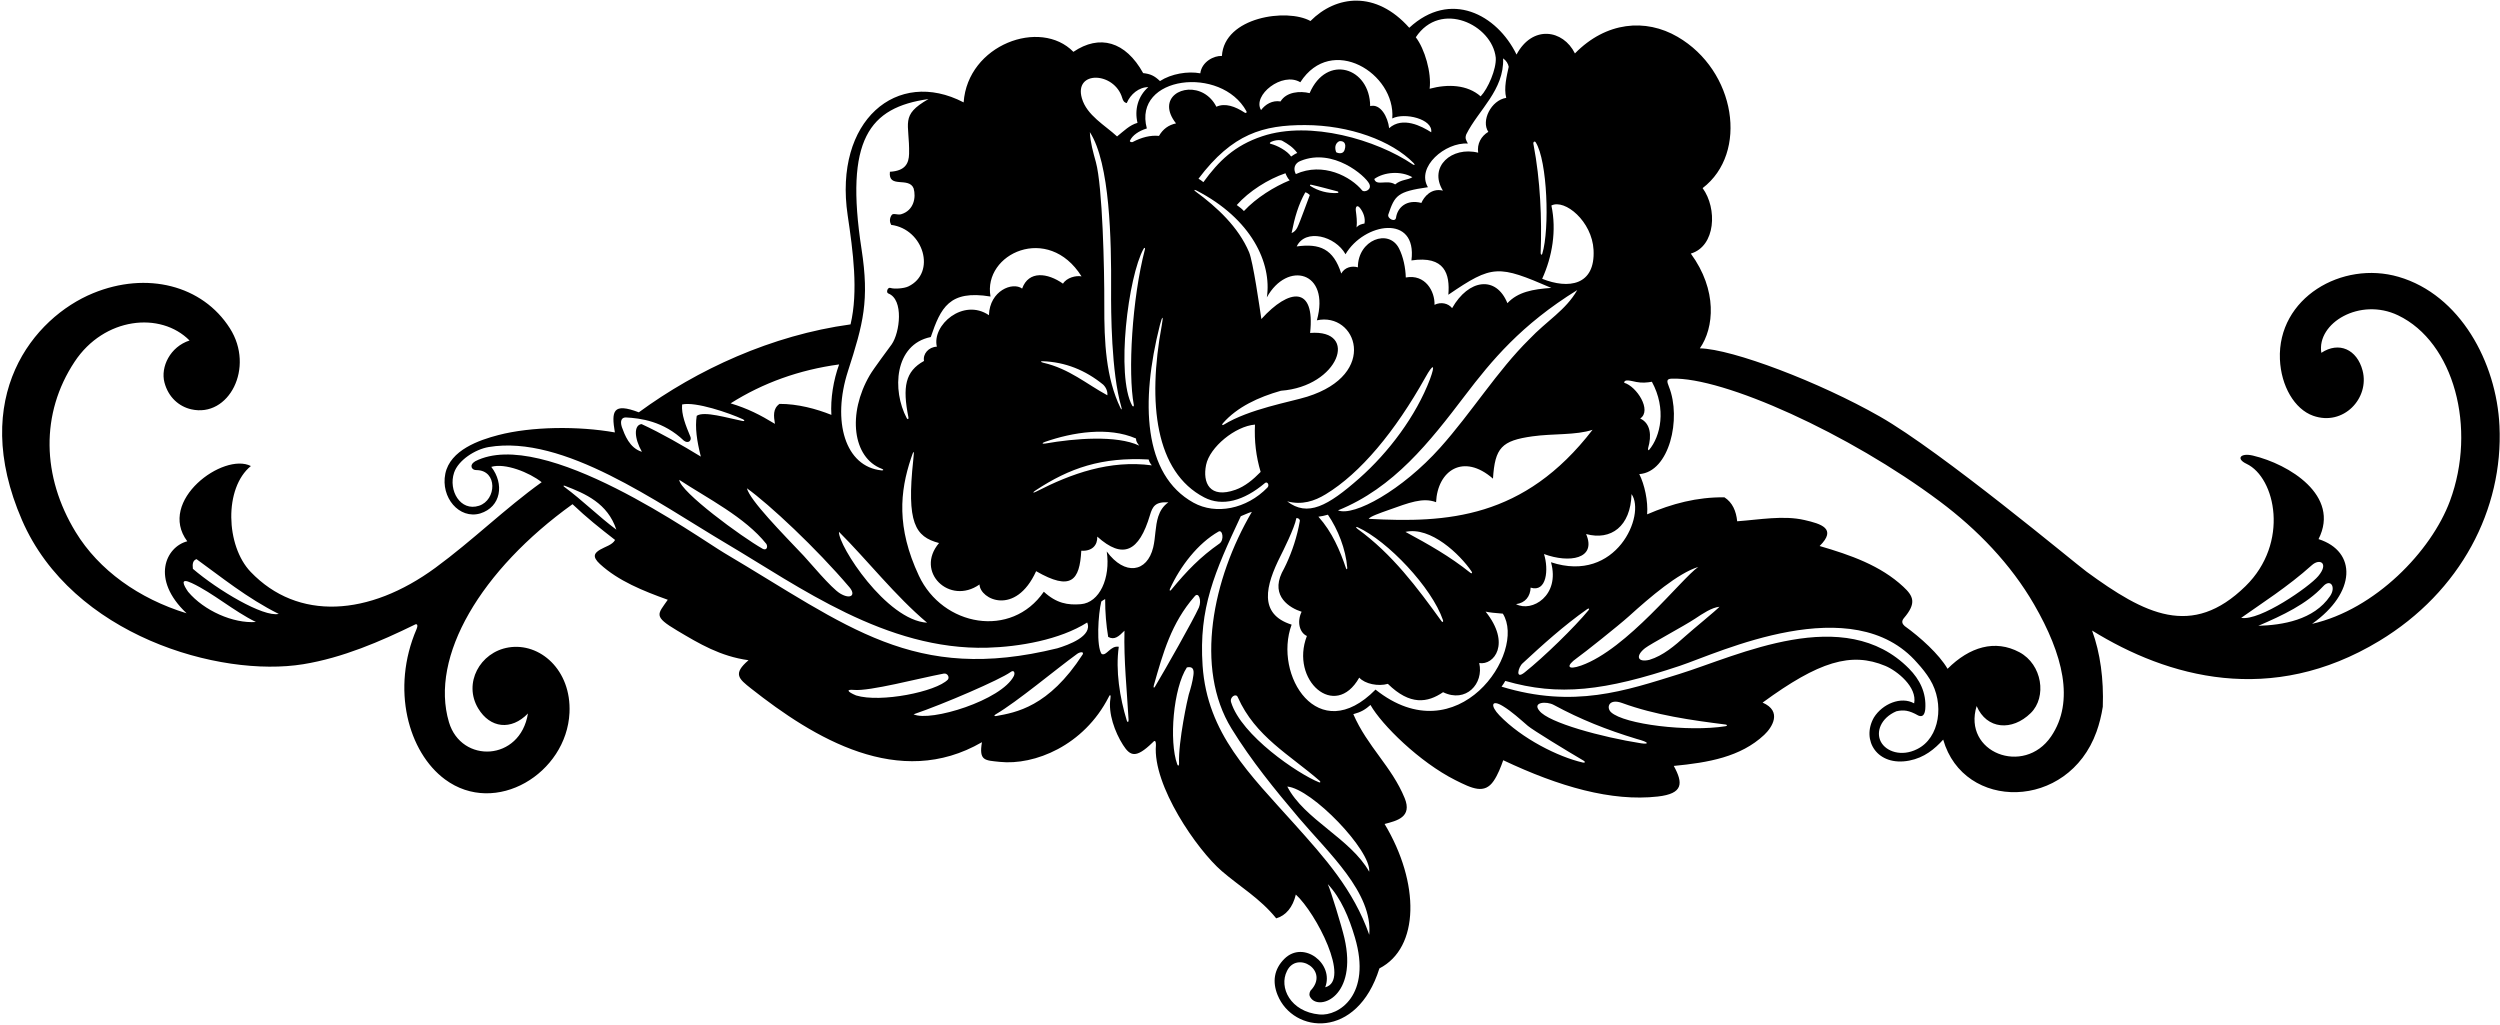 <?xml version="1.0" encoding="UTF-8"?>
<svg xmlns="http://www.w3.org/2000/svg" xmlns:xlink="http://www.w3.org/1999/xlink" width="488pt" height="200pt" viewBox="0 0 488 200" version="1.1">
<g id="surface1">
<path style=" stroke:none;fill-rule:nonzero;fill:rgb(0%,0%,0%);fill-opacity:1;" d="M 487.898 83.137 C 487.312 70.723 480.219 57.539 468.203 54.039 C 457.156 50.82 444.547 58.16 445.039 70.125 C 445.258 75.348 447.891 79.867 451.523 81.156 C 457.449 83.258 462.582 77.707 461.176 72.336 C 460.094 68.195 456.555 66.602 453.125 68.871 C 452.184 63.055 460.676 57.992 468.109 61.555 C 479.023 66.781 483.5 83.586 478.23 97.793 C 474.594 107.598 463.637 118.965 451.312 121.777 C 459.941 115.695 460.098 107.645 452.578 105.234 C 456.891 96.734 446.805 90.602 439.77 88.93 C 437.375 88.359 436.379 89.527 438.523 90.539 C 444.195 93.223 446.949 105.984 438.328 114.418 C 427.836 124.684 418.672 119.902 407.309 111.602 C 405.031 109.938 379.027 88.191 366.922 81.293 C 355.121 74.566 338.172 68.129 331.812 67.996 C 334.594 64.004 335.289 56.664 330.047 49.5 C 334.914 48.051 335.246 40.691 332.352 36.719 C 341.352 29.848 338.84 13.797 327.465 7.188 C 321.219 3.555 313.512 4.215 307.426 10.43 C 305.117 5.754 299.117 4.84 296.027 10.652 C 292.188 2.781 283.098 -1.992 275.086 5.422 C 268.566 -1.918 260.789 -0.918 255.801 4.102 C 251.219 1.559 238.977 3.305 238.516 10.922 C 236.988 10.832 234.59 12.031 234.297 14.312 C 231.883 13.852 228.629 14.391 226.426 15.824 C 225.344 14.785 224.555 14.426 223.145 14.27 C 219.707 8.066 214.633 6.66 209.527 10.121 C 203.094 3.527 188.902 8.703 188.102 19.988 C 175.102 13.203 162.723 23.535 165.465 42.027 C 166.508 49.055 167.566 56.82 166.027 63.32 C 150.637 65.426 136.074 72.141 124.699 80.484 C 119.613 78.555 119.32 80.23 120.023 84.41 C 112.859 83.137 103.73 83.242 97.258 84.93 C 93.566 85.891 87.871 87.84 86.926 92.469 C 85.984 97.098 89.641 101.414 93.734 100.227 C 97.84 98.949 98.461 94.434 95.895 91.133 C 98.559 90.324 103.344 92.215 105.734 94.125 C 98.578 99.262 92.277 105.488 84.988 110.832 C 72.023 120.336 58.133 121.238 48.934 111.637 C 44.047 106.539 43.707 95.25 48.973 90.969 C 43.645 88.238 30.637 97.727 36.555 105.66 C 32.387 106.734 29.34 113.035 36.422 119.715 C 27.105 116.867 19.297 111.289 14.766 103.855 C 8.145 92.996 7.883 80.707 14.559 70.617 C 20.332 61.887 31.348 60.762 37 66.465 C 33.223 67.684 31.309 71.621 32.098 74.648 C 32.867 77.582 34.973 79.355 37.32 79.895 C 44.676 81.582 49.766 71.762 44.875 64.086 C 39.52 55.672 28.645 52.922 18.148 57.242 C 6.566 62.016 -6.16 77.41 4.293 101.523 C 14.074 124.078 42.898 132.305 59.184 129.656 C 66.91 128.398 74.301 125.191 80.902 121.965 C 81.379 121.66 81.668 121.949 81.309 122.812 C 76.289 134.473 79.699 146.832 86.859 152.133 C 96.754 159.457 110.605 150.941 111.164 139.133 C 111.559 130.742 105.344 125.379 99.273 126.383 C 93.664 127.309 90.398 133.383 93.34 138.277 C 95.672 142.16 99.789 142.641 103.055 139.27 C 101.543 148.652 90.051 149.086 87.637 140.973 C 83.828 128.18 93.887 111.238 111.754 98.418 C 114.586 101.105 116.992 103.016 120.062 105.398 C 119.551 106.367 118.09 106.723 117.145 107.289 C 116.066 107.934 115.504 108.617 117.102 110.09 C 120.703 113.406 125.57 115.352 130.348 117.074 C 128.387 119.938 127.426 120.262 132.195 123.094 C 136.504 125.656 140.59 128.113 146.113 128.875 C 142.996 131.535 144.191 132.488 146.621 134.406 C 158.867 144.062 175.508 154.246 191.676 144.875 C 191.059 148.539 192.242 148.41 195.16 148.719 C 201.926 149.43 211.57 145.562 216.422 136.051 C 216.719 135.391 216.863 135.75 216.754 136.359 C 216.297 139.191 217.598 142.891 219.219 145.422 C 220.625 147.613 221.734 148.086 224.941 144.98 C 225.375 144.477 225.633 144.445 225.637 145.453 C 224.98 153.328 233.664 165.875 238.484 170.031 C 242.031 173.09 245.992 175.383 249.117 179.262 C 251.004 178.73 252.367 177.078 252.945 174.613 C 256.898 178.227 263.727 191.426 258.68 192.719 C 260.461 188.113 254.457 183.473 250.73 187.145 C 248.648 189.199 248.355 191.68 249.379 194.215 C 252.426 201.777 264.902 202.992 269.258 189.035 C 277.113 184.996 277.18 172.359 270.273 160.84 C 272.691 160.207 275.707 159.504 274.188 155.785 C 271.68 149.652 266.906 145.73 264.168 139.406 C 265.738 138.984 266.527 138.48 267.516 137.609 C 269.719 141.5 277.094 148.766 284.07 152.273 C 287.402 153.949 289.773 155.066 291.562 152.438 C 292.387 151.223 292.965 149.711 293.43 148.395 C 304.344 153.555 314.562 156.496 323.586 155.484 C 328.621 154.918 328.555 152.855 326.723 149.508 C 333.426 148.863 339.758 147.781 344.371 143.449 C 345.891 142.027 347.973 138.848 344.059 137.148 C 355.047 129.109 361.344 127.195 368.02 129.984 C 370.316 130.945 374.27 134.094 373.641 137.297 C 371.074 135.859 367.441 137.402 365.785 140.062 C 363.27 144.496 366.441 149.672 372.688 148.469 C 375.609 147.906 377.641 146.223 379.312 144.371 C 383.297 158.359 403.695 158.238 409.234 142.852 C 409.789 141.312 410.195 139.676 410.465 137.957 C 410.656 132.602 409.988 127.484 408.375 123.082 C 423.145 132.227 443.316 137.891 464.441 125.109 C 480.363 115.48 488.66 99.387 487.898 83.137 Z M 36.719 115.516 C 35.84 114.246 35.02 112.676 37.43 113.812 C 41.629 115.785 45.555 119.254 49.953 121.414 C 45.512 121.734 39.816 119.203 36.719 115.516 Z M 37.652 111.035 C 37.555 110.137 37.594 109.426 38.355 109.141 C 43.07 112.535 48.246 116.773 54.406 119.836 C 51.406 120.512 42.496 115.191 37.652 111.035 Z M 319.414 74.562 C 320.523 74.781 321.516 74.684 322.449 74.52 C 325.332 79.816 324.145 85.18 321.898 87.828 C 321.738 88.016 321.637 87.719 321.73 87.398 C 322.398 85.094 322.23 82.645 320.168 81.695 C 322.52 80.117 319.453 75.402 317.043 74.719 C 317.055 73.938 318.309 74.344 319.414 74.562 Z M 318.477 96.445 C 321.305 100.449 315.547 113.973 302.754 109.75 C 304.57 116.27 299.016 119.578 295.926 117.926 C 297.723 117.707 298.727 116.414 298.777 114.707 C 301.938 115.703 302.328 111.117 301.387 108.148 C 306.312 109.969 311.707 109.129 309.609 104.246 C 314.469 105.562 318.297 102.754 318.477 96.445 Z M 308.641 129.914 C 305.902 130.883 305.645 129.98 307.824 128.445 C 309.137 127.523 315.949 122.109 317.977 120.281 C 322.16 116.496 327.551 111.887 331.496 110.668 C 328.176 113 317.617 126.734 308.641 129.914 Z M 335.645 118.441 C 334.965 119.176 330.438 122.863 329.062 124.105 C 326.906 126.055 324.617 127.996 321.973 128.797 C 319.637 129.363 319.184 128.047 321.113 126.52 C 322.109 125.73 328.793 122.156 330.848 120.785 C 332.352 119.785 334.16 118.57 335.645 118.441 Z M 297.637 131.23 C 295.711 132.801 296.344 130.199 297.25 129.441 C 301.043 125.922 305.266 122.109 309.824 118.898 C 310.137 118.68 310.336 118.809 310.074 119.125 C 307.34 122.441 301.355 128.27 297.637 131.23 Z M 232.977 98.129 C 223.105 92.672 222.633 78.41 226.395 63.512 C 226.91 61.473 227.137 61.566 226.773 63.527 C 223.961 78.711 225.535 92.145 235.074 97.098 C 238.582 98.922 242.785 97.785 246.934 94.277 C 247.41 93.918 247.84 94.711 247.414 95.16 C 243.312 99.391 237.328 100.531 232.977 98.129 Z M 257.613 152.43 C 257.812 152.605 257.754 152.82 257.473 152.707 C 253.34 151.043 242.289 143.555 240.301 137.051 C 240.008 136.035 241.301 135.246 241.621 136.102 C 245.016 143.766 251.75 147.332 257.613 152.43 Z M 238.082 106.07 C 234.273 108.73 231.68 111.426 228.613 115.148 C 228.391 115.418 228.223 115.289 228.379 114.945 C 230.367 110.551 233.828 106.055 237.867 103.758 C 238.641 103.332 239 105.348 238.082 106.07 Z M 218.883 79.438 C 219.035 79.965 218.93 80.078 218.727 79.656 C 215.871 73.766 215.531 66.766 215.559 59.562 C 215.586 52.34 215.211 36.418 213.918 31.652 C 213.395 29.75 212.84 27.852 212.738 25.793 C 216.676 31.848 216.949 46.922 216.887 56.613 C 216.863 60.723 216.914 72.73 218.883 79.438 Z M 221.32 79.039 C 221.379 79.355 221.156 79.453 221 79.168 C 217.801 73.371 220.215 53.934 223.234 48.551 C 223.395 48.27 223.57 48.363 223.496 48.645 C 220.961 58.348 220.145 72.773 221.32 79.039 Z M 221.742 85.594 C 221.762 86.172 221.965 86.441 222.371 86.984 C 217.973 84.91 209.746 85.574 204.078 86.574 C 203.391 86.695 203.328 86.48 203.961 86.262 C 209.371 84.371 216.348 83.246 221.742 85.594 Z M 215.352 75.09 C 216 75.734 216.23 76.547 216.152 77.16 C 212.074 74.957 208.738 71.984 203.648 70.805 C 203.156 70.691 203.039 70.496 203.496 70.512 C 207.926 70.652 211.891 72.258 215.352 75.09 Z M 224.211 89.691 C 224.34 90.109 224.473 90.418 224.84 90.84 C 216.641 89.738 209.102 92.453 202.312 95.941 C 201.594 96.312 201.504 96.148 202.156 95.719 C 208.797 91.34 215.062 89.199 224.211 89.691 Z M 246.078 92.117 C 244.637 93.598 243.027 94.945 241.168 95.605 C 236.109 97.402 234.719 94.223 235.426 90.758 C 236.133 87.273 241.109 83.195 244.973 82.879 C 244.82 86.086 245.18 89.102 246.078 92.117 Z M 238.852 82.914 C 238.566 83.086 238.469 82.895 238.703 82.625 C 241.496 79.438 245.672 77.512 250.039 76.273 C 261.352 75.445 265.379 64.234 255.734 64.992 C 256.754 55.68 251.621 56.297 246.219 62.277 C 245.883 60.031 244.602 51.066 243.816 49.223 C 241.73 44.312 237.586 40.465 233.41 37.402 C 232.984 37.094 233.09 36.949 233.551 37.188 C 244.289 42.715 248.297 51.355 247.289 58.047 C 251.262 50.855 259.699 52.949 257.055 62.527 C 264.73 60.855 269.258 73.016 255.164 77.434 C 251.863 78.469 243.867 79.82 238.852 82.914 Z M 246.41 26.59 C 240.941 28.406 237.867 31.477 234.902 35.555 C 234.605 35.309 234.254 35.062 233.945 34.883 C 240.605 26.051 246.605 24.406 254.738 24.414 C 263.402 24.426 271.648 27.449 275.934 31.828 C 276.266 32.172 276.137 32.34 275.746 32.074 C 268.73 27.32 255.816 23.461 246.41 26.59 Z M 275.695 34.59 C 274.688 35.207 273.57 34.98 272.332 36 C 270.77 34.98 268.637 36.398 268.262 34.934 C 270.188 33.555 273.457 33.316 275.695 34.59 Z M 264.66 41.16 C 264.547 40.305 264.945 39.867 265.543 40.695 C 266.152 41.512 266.551 42.613 266.344 43.637 C 266.043 43.684 265.219 43.824 264.805 44.395 C 264.934 43.176 264.789 42.188 264.66 41.16 Z M 265.934 37.215 C 263.688 34.445 258.242 31.578 252.945 33.98 C 252.367 32.895 252.727 31.816 253.926 31.387 C 260.234 28.836 266.508 34.316 267.273 35.867 C 267.852 37.027 266.391 37.586 265.934 37.215 Z M 261.066 37.676 C 259.121 37.785 257.301 37.266 255.797 36.305 C 255.633 36.199 255.699 36.023 255.891 36.047 C 257.613 36.422 259.41 36.93 261.113 37.367 C 261.328 37.445 261.297 37.66 261.066 37.676 Z M 248.02 28.074 C 247.266 27.793 249.637 27.004 250.371 27.52 C 251.422 28.125 252.41 28.734 253.227 29.863 C 252.801 30.02 252.512 30.238 252.027 30.555 C 251.289 29.445 249.277 28.367 248.02 28.074 Z M 251.746 35.203 C 248.773 36.418 245.23 38.598 242.812 41.199 C 242.379 40.73 242.09 40.516 241.414 40.023 C 243.828 37.297 247.547 34.969 250.922 33.816 C 251.062 34.195 251.363 34.836 251.746 35.203 Z M 255.676 38.07 C 255.391 38.738 253.793 43.305 253.227 44.43 C 252.984 44.906 252.645 45.289 252.117 45.5 C 252.715 42.453 253.445 39.941 254.793 37.539 C 255.098 37.578 255.516 37.906 255.676 38.07 Z M 261.391 27.57 C 262.215 27.434 262.887 27.902 262.48 29.207 C 262.254 30.051 261.418 30.023 260.824 29.719 C 260.562 29.016 260.488 28.082 261.391 27.57 Z M 258.789 96.473 C 265.566 92.359 272.309 84.25 278.23 73.676 C 279.797 70.875 280.215 71.074 279.133 74.02 C 276.406 81.203 271.066 88.312 265.328 93.371 C 259.211 98.766 255.242 100.961 251.25 97.859 C 254.133 98.625 256.562 97.828 258.789 96.473 Z M 259.207 100.469 C 261.172 103.355 262.684 107.168 262.984 110.809 C 263.012 111.141 262.848 111.23 262.746 110.941 C 261.562 107.453 260.055 103.875 257.352 100.859 C 257.992 100.773 258.477 100.676 259.207 100.469 Z M 261.176 99.625 C 272.074 95.227 279.066 86.277 285.965 77.211 C 291.168 70.379 296.902 63.414 307.879 56.621 C 305.637 60.566 301.961 62.582 298.496 66.242 C 292.301 72.348 287.258 80.527 281.121 87.387 C 273.707 95.672 264.285 100.875 261.176 99.625 Z M 265.012 102.918 C 270.867 105.57 279.492 114.672 281.668 121.047 C 281.789 121.395 281.582 121.531 281.387 121.266 C 276.645 114.691 271.773 108.152 264.973 103.227 C 264.629 102.977 264.637 102.746 265.012 102.918 Z M 274.34 103.824 C 279.277 102.711 284.992 108.23 287.242 111.539 C 287.465 111.867 287.281 112.016 287.016 111.809 C 282.961 108.57 278.879 106.277 274.34 103.824 Z M 267.164 101.277 C 267.469 100.809 269.266 100.184 271.129 99.523 C 274.969 98.16 277.742 97.039 280.32 98.027 C 280.613 91.84 285.66 88.391 291.43 93.434 C 291.812 87.391 293.109 86.012 299.16 85.168 C 303.152 84.609 307.621 84.977 310.867 83.898 C 297.508 101.25 282.41 102.113 267.164 101.277 Z M 302.832 40.113 C 305.465 38.789 310.777 43.215 311.062 48.781 C 311.426 55.773 306.129 56.465 301.031 54.422 C 303 50.102 303.871 44.992 302.832 40.113 Z M 299.758 27.762 C 302.066 31.352 302.512 44.762 301.059 49.508 C 300.949 49.871 300.727 49.723 300.738 49.359 C 300.988 42.699 300.676 35.199 299.352 28.262 C 299.168 27.637 299.59 27.504 299.758 27.762 Z M 302.816 56.199 C 299.219 56.449 296.293 56.977 294.246 59.18 C 292.043 53.738 286.672 54.469 283.453 60.148 C 282.699 59.203 281.281 58.875 280.016 59.5 C 280.113 56.902 278.234 53.457 274.41 54.164 C 274.363 52.305 273.922 50.137 273.094 48.504 C 271.098 44.555 265.047 46.805 265.059 52.184 C 263.887 51.84 262.504 52.16 261.812 53.395 C 260.273 48.566 257.613 47.488 253.117 48.105 C 254.812 44.539 260.664 46.059 262.645 49.629 C 266.227 43.5 276.672 41.676 275.512 50.836 C 282.055 49.859 283.059 53.523 282.715 57.535 C 291.383 51.609 292.465 51.742 302.816 56.199 Z M 293.41 11.391 C 294.059 11.867 294.375 12.43 294.5 13.039 C 294.129 14.785 293.508 17.188 294.016 19.102 C 291.062 19.559 289.07 23.602 290.52 25.738 C 289.129 26.562 288.281 28.074 288.539 29.805 C 283.418 28.512 278.781 32.539 281.656 37.211 C 279.379 36.648 277.957 38.43 277.453 39.613 C 274.539 38.855 272.781 40.516 272.504 42.504 C 272.352 43.461 270.77 42.672 270.996 41.883 C 272.262 38.129 272.75 37.402 278.73 36.543 C 276.387 32.59 282.125 27.723 286.531 28.023 C 286.148 27.289 285.934 27.004 286.219 26.219 C 288.594 21.469 293.637 17.57 293.41 11.391 Z M 291.973 11.262 C 292.113 13.488 290.461 17.301 289.023 18.809 C 286.43 16.52 282.629 16.363 279.062 17.324 C 279.465 14.211 278.102 9.535 276.363 7.277 C 281.191 -0.023 291.289 4.828 291.973 11.262 Z M 253.82 16.055 C 259.914 6.59 272.453 14.305 271.773 23.121 C 274.145 21.898 279.762 23.227 279.371 25.82 C 277.523 24.633 273.781 22.672 271.16 25.023 C 270.91 22.836 269.477 20.176 267.457 20.711 C 267.41 13.176 258.977 10.457 255.637 18.18 C 253.805 17.73 251.117 17.891 249.961 19.801 C 248.344 19.527 246.977 20.391 246.156 21.488 C 244.406 18.621 250.285 13.922 253.82 16.055 Z M 243.305 21.719 C 243.438 21.965 243.215 22.152 242.98 21.996 C 241.098 20.766 239.145 20.055 237.434 20.836 C 236.867 19.707 236.031 18.816 235.016 18.234 C 231.102 16.008 225.633 19.098 229.559 24.086 C 228.09 24.398 226.996 25.207 226.234 26.527 C 224.57 26.359 222.844 26.805 221.102 27.719 C 220.875 27.836 220.398 27.641 220.594 27.406 C 221.059 26.43 222.254 25.566 223.863 25.07 C 221.105 14.777 238.402 12.734 243.305 21.719 Z M 219.062 19.133 C 219.199 19.602 219.402 20.004 219.941 20.117 C 220.672 18.379 222.324 17.012 224.145 17.004 C 222.109 18.809 221.43 21.43 222.039 23.984 C 220.527 24.395 219.379 25.566 218.051 26.633 C 215.727 24.469 212.137 22.523 211.18 19.172 C 209.609 13.684 217.559 14 219.062 19.133 Z M 193.348 57.883 C 191.836 49.5 204.617 43.582 211.117 53.949 C 210.035 53.738 208.227 54.184 207.496 55.371 C 204.492 53.254 200.797 52.77 199.52 56.332 C 197.672 54.961 193.188 56.723 193.039 61.527 C 188.039 58.125 181.867 63.438 182.875 67.672 C 181.258 67.73 180.105 69.09 180.367 70.461 C 176.691 72.484 176.145 75.535 177.324 81.469 C 177.395 81.824 177.164 81.945 176.992 81.617 C 174.109 76.23 174.547 67.234 181.688 65.789 C 183.625 60.117 185.27 56.539 193.348 57.883 Z M 145.797 95.312 C 150.164 98.445 159.328 106.996 165.82 114.641 C 167.117 116.168 166.051 117.078 164 115.852 C 162.234 114.793 157.988 109.656 156.91 108.52 C 152.797 104.176 146.375 97.672 145.797 95.312 Z M 148.867 107.121 C 144.785 104.82 132.77 96.004 132.59 93.664 C 138.07 97.27 145.418 100.93 149.605 106.191 C 149.945 106.855 149.59 107.504 148.867 107.121 Z M 163.762 103.809 C 169.312 109.344 174.785 116.359 180.969 121.551 C 173.035 121.09 163.605 106.496 163.762 103.809 Z M 165.523 72.441 C 168.531 63.117 169.715 58.652 168.172 48.621 C 164.883 27.254 169.641 20.965 181.246 19.336 C 175.605 22.547 177.586 23.949 177.453 30.023 C 177.41 31.902 176.699 33.363 173.711 33.527 C 173.316 36.895 177.414 34.426 178.34 36.773 C 178.84 38.504 178.41 41.09 175.879 41.828 C 175.176 42.023 174.32 41.496 174.02 42.023 C 173.594 42.672 173.664 43.391 173.957 43.895 C 180.32 44.719 182.82 53.277 177.305 55.914 C 176.41 56.344 174.461 56.438 173.832 56.207 C 173.25 55.992 172.91 57.102 173.398 57.285 C 176.465 58.457 175.652 64.938 174.055 67.223 C 173.508 67.996 170.535 71.938 169.77 73.254 C 165.402 80.742 166.402 89.336 172.117 91.504 C 172.516 91.652 172.504 91.863 172.086 91.82 C 164.965 91.117 162.367 82.23 165.523 72.441 Z M 163.797 71.137 C 162.684 74.203 162.094 77.816 162.285 80.984 C 159.344 79.805 155.695 78.824 152.156 78.84 C 150.836 79.789 151.023 81.195 151.266 82.738 C 148.367 80.977 145.992 79.758 142.613 78.734 C 148.941 74.727 156.039 72.191 163.797 71.137 Z M 122.133 81.484 C 125.008 81.629 129.512 82.207 133.488 86.012 C 134.352 86.66 134.996 86.012 134.801 85.336 C 133.828 82.996 132.984 80.91 133.148 78.953 C 135.777 78.359 142.328 80.602 144.992 81.832 C 145.441 82.039 145.336 82.254 144.977 82.184 C 142.055 81.609 137.41 80.168 136 81.168 C 135.645 83.426 136.023 86.082 136.805 89.129 C 133.117 86.879 129.105 84.574 125.234 82.781 C 123.695 82.969 123.785 85.508 125.301 88.195 C 122.852 87.449 121.938 84.855 121.391 83.375 C 120.992 82.129 121.355 81.496 122.133 81.484 Z M 110.117 95.012 C 109.887 94.844 109.992 94.723 110.281 94.836 C 114.254 96.352 118.617 98.234 120.312 103.391 C 116.82 100.789 113.77 97.715 110.117 95.012 Z M 167.105 135.75 C 165.348 135.008 165.113 134.527 166.695 134.672 C 169.785 134.957 179.223 132.43 184.227 131.484 C 184.949 131.363 185.391 132.195 185.023 132.656 C 182.758 135.016 171.891 137.223 167.105 135.75 Z M 178.328 139.434 C 184.332 137.391 195.227 132.656 197.234 131.207 C 197.961 130.645 198.176 131.363 197.906 131.953 C 195.516 136.684 181.602 140.98 178.328 139.434 Z M 211.352 127.727 C 204.688 138.059 198.23 139.078 194.449 139.77 C 194.059 139.84 193.996 139.652 194.344 139.449 C 198.629 136.934 206.012 130.715 210.254 127.641 C 210.754 127.27 211.617 127.125 211.352 127.727 Z M 206.395 126.547 C 178.34 133.449 165.559 122.254 141.398 107.953 C 136.324 104.949 106.102 83.203 92.758 90.039 C 91.496 90.797 92.074 91.816 93.023 91.762 C 97.176 91.816 96.93 97.613 93.504 98.723 C 89.855 99.902 87.48 95.719 88.637 92.266 C 89.449 89.844 92.73 87.711 95.398 87.262 C 110 84.805 128.242 98.082 141.863 106.148 C 155.957 114.492 172.949 126.969 192.715 126.434 C 198.941 126.262 206.871 124.895 212.219 121.512 C 213.34 124.176 208.523 125.902 206.395 126.547 Z M 219.945 140.641 C 218.594 136.219 217.723 130.891 218.387 126.246 C 216.723 125.98 216 128.129 215.039 127.656 C 213.988 126.191 214.352 119.887 214.973 117.414 C 215.223 117.211 215.477 117.074 215.727 116.938 C 215.715 119.504 215.93 122.02 216.316 124.324 C 217.547 124.988 218.371 124.25 219.496 123.113 C 219.352 128.945 219.973 134.691 220.297 140.492 C 220.324 140.984 220.086 141.09 219.945 140.641 Z M 216.035 107.645 C 216.809 112.844 214.637 117.641 210.977 117.938 C 208.426 118.148 206.223 117.777 203.754 115.504 C 197.414 124.715 184.008 122.289 179.367 112.379 C 174.938 102.93 175.688 95.898 177.824 89.48 C 178.258 88.176 178.555 87.355 178.266 89.812 C 176.949 102.051 178.625 104.77 183.301 106 C 178.523 111.633 185.359 118.211 191.199 114.09 C 191.309 117.016 198.234 120.324 202.254 111.496 C 209.066 115.418 210.754 113.324 211.066 107.504 C 213.203 107.621 214.25 106.418 214.188 104.746 C 219.195 109.246 222.344 107.723 224.48 100.531 C 224.973 98.879 225.5 97.902 228.059 98.059 C 227.027 98.785 226.449 99.738 226.098 100.805 C 225.48 102.695 225.57 104.93 225.105 106.848 C 223.922 111.75 219.551 112.43 216.035 107.645 Z M 232.957 131.777 C 232.789 133.074 232.422 134.379 232.039 135.609 C 231.867 136.16 229.977 144.727 230.152 149.047 C 230.172 149.492 229.938 149.59 229.793 149.191 C 228.168 144.66 229.027 134.316 231.68 130.277 C 232.828 130.039 233.105 130.645 232.957 131.777 Z M 234.023 118.59 C 232.844 121.188 227.523 130.562 225.449 134.043 C 225.219 134.43 225.117 134.164 225.23 133.766 C 227.027 127.457 228.633 121.625 233.172 116.43 C 233.969 115.41 234.617 117.207 234.023 118.59 Z M 257.543 198.027 C 251.859 197.488 249.609 192.73 251.211 189.555 C 253.137 185.484 259.629 189.441 255.805 193.387 C 255.559 193.836 255.484 194.309 255.867 194.805 C 257.605 197.316 265.039 194.461 262.43 183.113 C 261.887 180.766 259.746 173.785 259.188 172.582 C 261.766 175.34 263.328 179.086 264.484 183.008 C 267.785 194.195 261.344 198.391 257.543 198.027 Z M 267.277 182.469 C 264.199 173.66 258.543 167.41 252.656 160.832 C 243.984 151.145 235.652 143.227 234.746 129.93 C 233.988 118.719 237.059 111.742 242.203 100.766 C 242.969 100.48 243.605 100.113 244.367 99.914 C 236.699 112.965 233.121 130.406 240.395 142.219 C 244.27 148.508 248.859 154.133 253.535 159.656 C 259.297 166.461 268.004 174.262 267.277 182.469 Z M 267.273 170.164 C 263.621 163.66 254.605 159.988 251.277 153.535 C 256.086 153.961 267.672 166.02 267.273 170.164 Z M 268.504 134.609 C 257.305 145.965 248.508 131.758 252.125 121.93 C 245.605 119.871 247.035 114.312 249.973 108.496 C 250.344 107.758 252.727 103.023 253.047 101.145 C 253.43 101.066 253.828 101.438 253.715 101.766 C 253.199 104.734 252.227 107.637 251.082 110.094 C 250.801 110.695 250.508 111.273 250.211 111.816 C 248.039 116.426 251.762 118.676 254.074 119.414 C 253.09 121.445 253.73 123.547 255.105 124.141 C 251.773 132.77 260.602 140.648 265.324 132.273 C 266.457 133.52 269.043 134.023 270.91 133.488 C 275.254 137.75 278.672 137.172 281.688 135.117 C 286.156 137.297 289.684 133.445 288.742 129.426 C 291.637 129.922 294.984 125.621 289.992 119.387 C 290.82 119.578 291.758 119.648 293.355 119.785 C 298.082 127.34 284.566 147.395 268.504 134.609 Z M 308.984 148.852 C 304.145 147.742 297.066 144.184 292.684 139.637 C 290.879 137.766 291.082 136.445 293.363 137.832 C 295.086 138.875 296.656 140.332 298.25 141.699 C 299.184 142.496 305.789 146.535 309.137 148.492 C 309.52 148.719 309.387 148.945 308.984 148.852 Z M 320.375 145.098 C 312.688 143.898 302.25 141.066 300.484 138.738 C 299.055 137.051 301.863 136.828 303.301 137.605 C 308.523 140.434 313.633 142.461 319.441 144.227 C 322.16 144.949 321.801 145.309 320.375 145.098 Z M 336.828 141.758 C 329.484 142.914 317.047 141.387 314.484 139.035 C 313.492 138.121 314.039 136.277 316.637 137.227 C 323.137 139.598 330.148 140.59 336.82 141.426 C 337.184 141.469 337.199 141.699 336.828 141.758 Z M 374.195 146.242 C 371.156 147.762 368.164 146.707 367.152 144.805 C 366.137 142.902 367.102 140.156 370.172 138.84 C 371.578 138.531 372.613 138.625 374.461 139.676 C 375.348 140.062 375.703 139.414 375.812 138.441 C 376.066 135.18 374.68 132.586 372.656 130.531 C 360.023 117.703 339.188 128.027 327.809 131.562 C 317.293 134.832 307.211 138.336 293.102 134.035 C 293.344 133.707 293.625 133.305 293.832 132.914 C 304.285 135.938 313.191 134.887 327.922 129.965 C 335.457 127.449 361.699 114.922 374.258 129.41 C 375.148 130.379 376.016 131.461 376.73 132.629 C 379.594 137.305 378.672 144.07 374.195 146.242 Z M 400.375 143.754 C 395.078 151.535 383.051 146.891 385.84 137.82 C 387.805 142.395 392.754 142.766 396.398 139.191 C 399.586 136.07 398.648 129.699 394.191 127.316 C 389.441 124.777 384.461 126.258 380.164 130.551 C 378.508 127.699 374.844 124.395 371.789 122.203 C 371.32 121.781 371.113 121.309 371.621 120.68 C 374.18 117.703 373.48 116.348 371.523 114.527 C 367.086 110.395 361.23 108.336 355.191 106.582 C 358.648 103.168 355.441 102.25 352.242 101.512 C 348.141 100.559 343.41 101.445 339.098 101.754 C 338.898 99.766 338.188 98.086 336.609 97.078 C 331.258 97.016 326.398 98.301 321.52 100.398 C 321.727 97.801 321.008 94.566 319.988 92.543 C 325.855 92.16 328.273 81.695 325.77 75.473 C 325.352 74.43 325.262 73.953 326.309 73.914 C 336.359 73.547 360.879 84.578 378.648 97.875 C 385.992 103.367 392.5 110.102 397.059 117.992 C 402.68 127.719 405.031 136.906 400.375 143.754 Z M 437.477 120.605 C 441.34 117.859 446.602 114.527 451.266 110.328 C 452.828 108.922 454.656 109.922 452.52 112.457 C 450.809 114.527 441.121 121.273 437.477 120.605 Z M 453.43 114.5 C 454.902 112.836 456.039 114.566 454.84 116.344 C 451.66 121.051 445.496 122.02 440.82 122.16 C 445.582 120.113 450.238 117.926 453.43 114.5 "/>
</g>
</svg>
